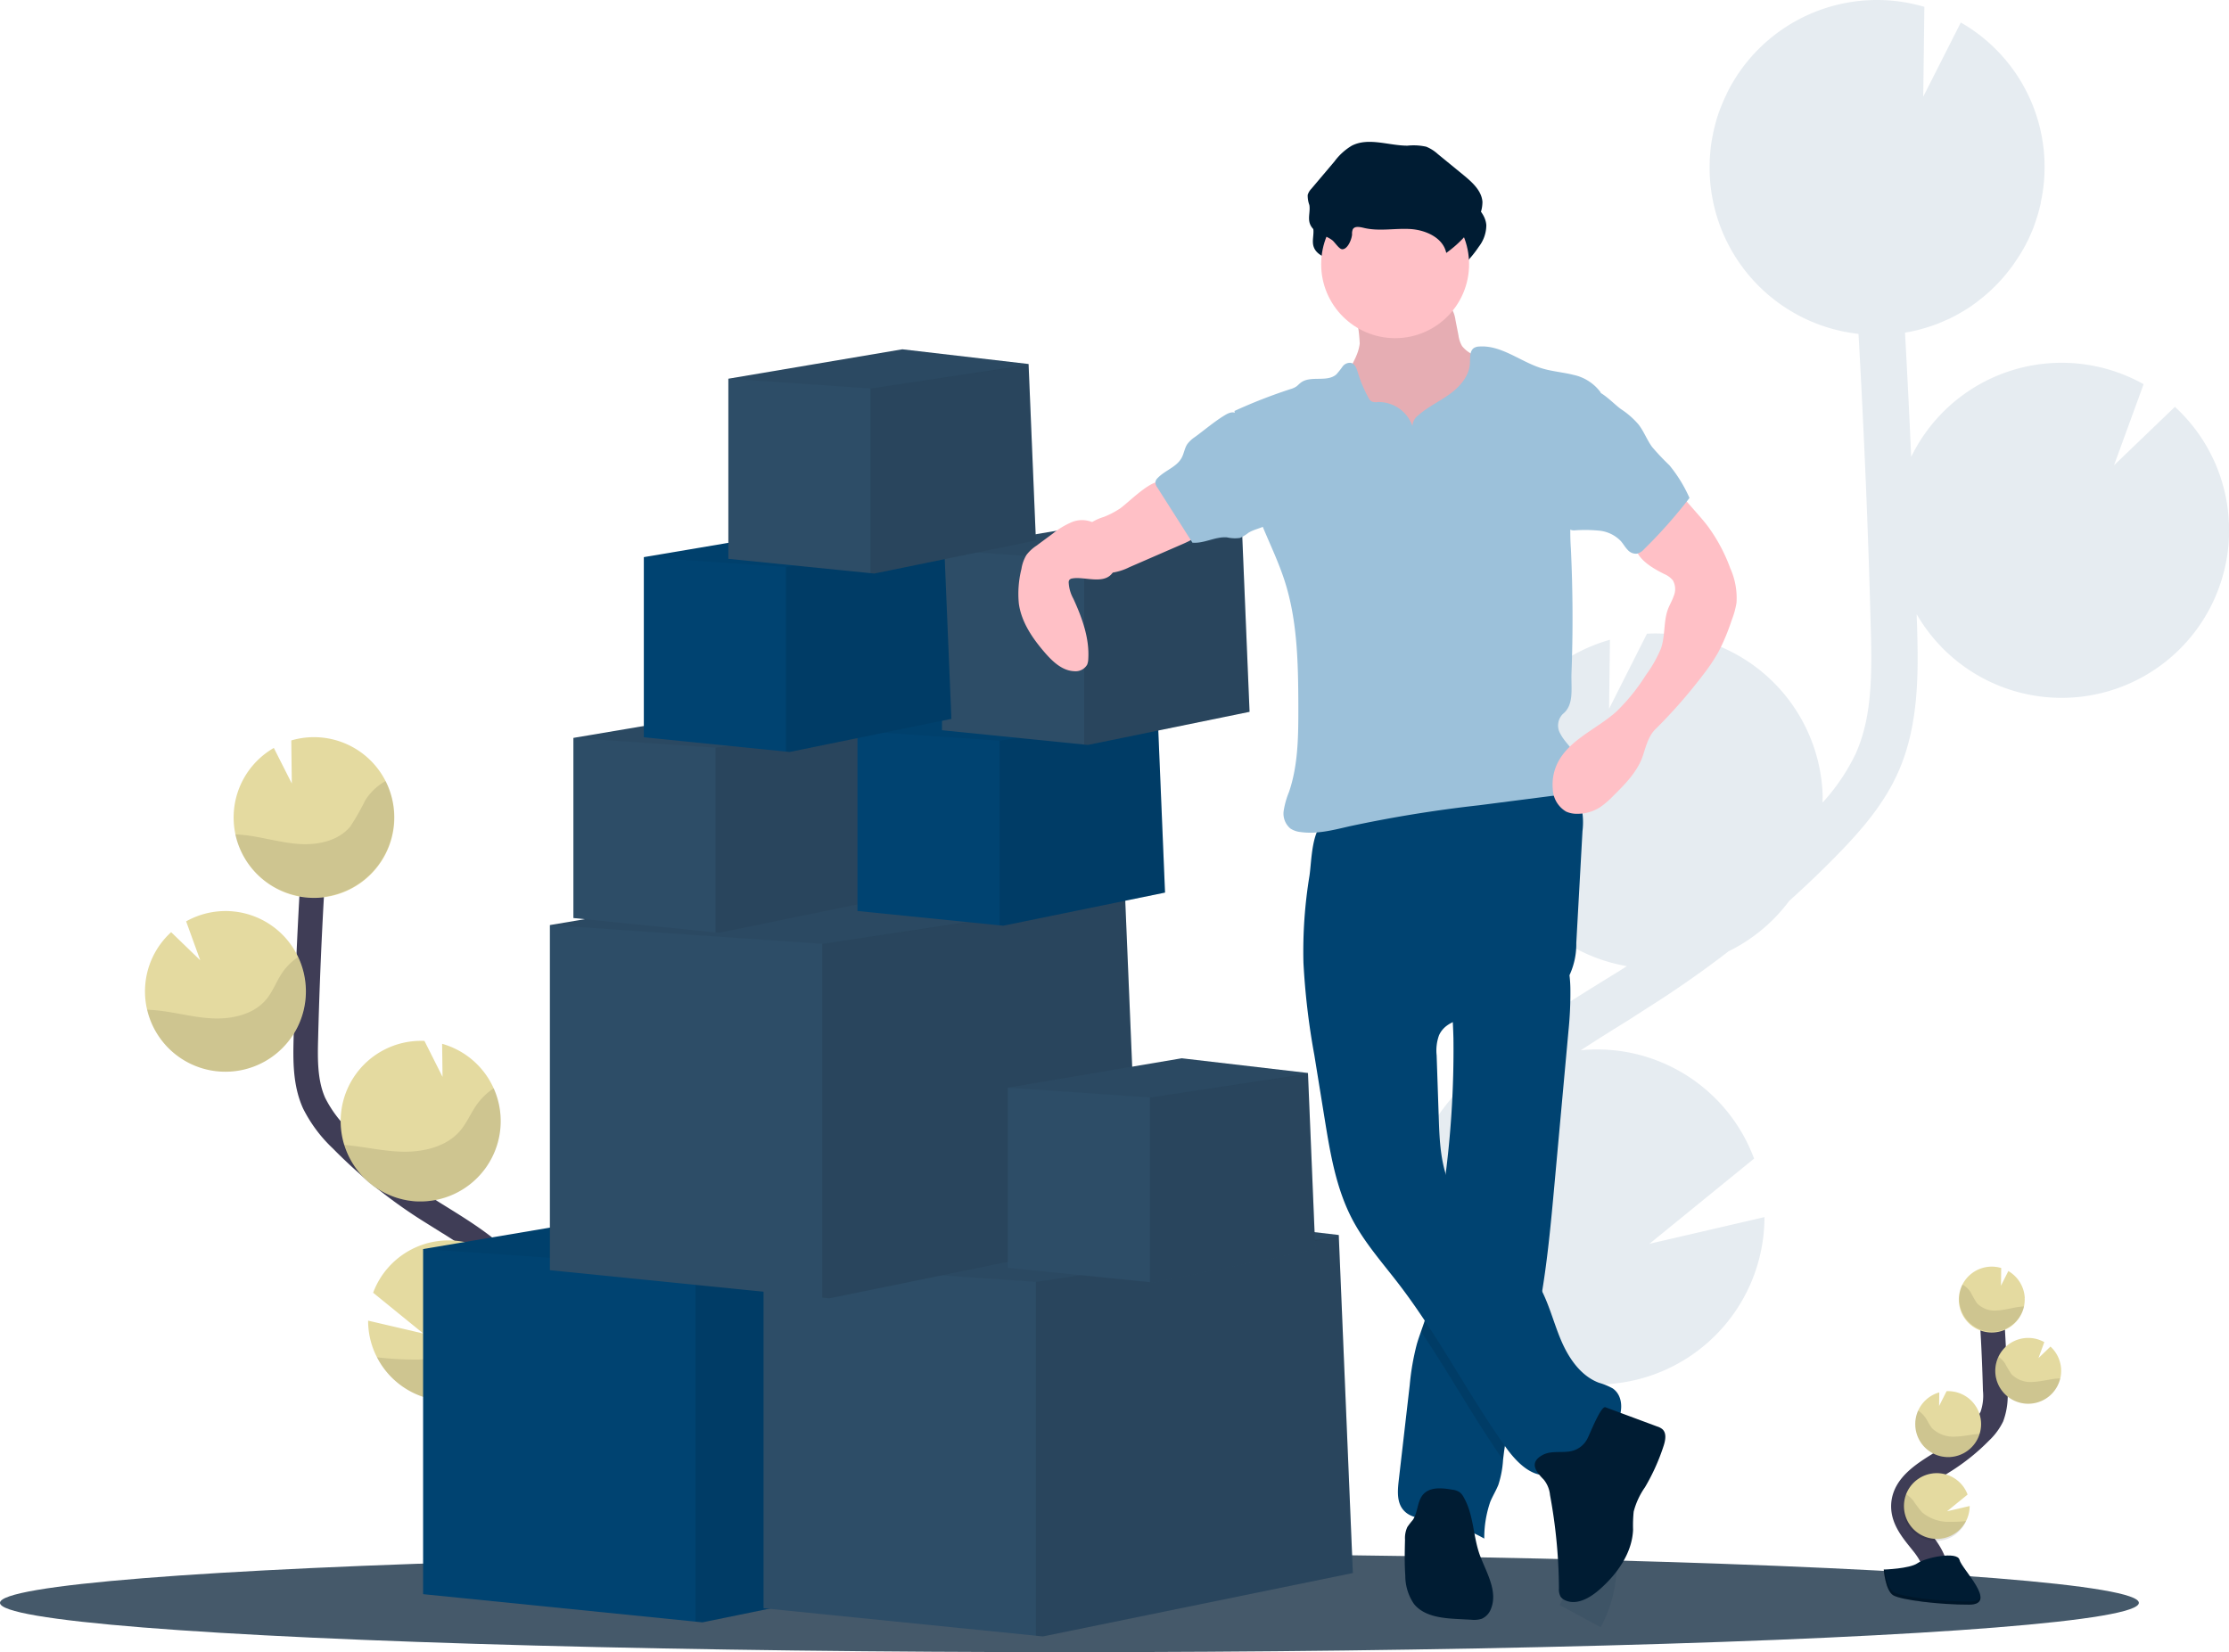 <svg xmlns="http://www.w3.org/2000/svg" width="363.667" height="269.574" viewBox="0 0 363.667 269.574">
  <g id="Group_34" data-name="Group 34" transform="translate(0 0.098)">
    <path id="Path_182" data-name="Path 182" d="M755.911,258.018l2.862-1.766c.272-.172.54-.356.816-.529a27.331,27.331,0,0,1-22.669-25.665,27.047,27.047,0,0,1,2.36-12.449,27.377,27.377,0,0,1,17.548-15.138l-.142,11.262,6.186-12.258a.246.246,0,0,1,.077,0A27.327,27.327,0,0,1,791.52,227.5c.023.521,0,1.034,0,1.532a32.673,32.673,0,0,0,5.4-7.971c2.62-5.842,2.681-12.457,2.463-20.5-.414-15.935-1.1-31.989-2-48a27.312,27.312,0,0,1-24.267-25.852c-.038-.839-.027-1.662,0-2.482a4.1,4.1,0,0,1,.031-.613c.054-.793.126-1.578.249-2.352a2.234,2.234,0,0,1,.069-.383q.168-.984.4-1.946c.061-.237.119-.479.184-.716a20.7,20.7,0,0,1,.647-2.061c.081-.226.176-.444.26-.667.2-.5.406-.988.628-1.475.119-.257.234-.509.36-.766.031-.065.058-.13.092-.2h0A27.308,27.308,0,0,1,808.129,99.2l-.184,14.656,6.129-12.1A27.159,27.159,0,0,1,827.1,131.2h.031c-.042.2-.1.383-.149.575-.084.36-.176.716-.276,1.073-.13.456-.276.9-.425,1.352-.115.333-.226.674-.352,1-.184.483-.383.954-.605,1.425-.123.276-.234.555-.383.827q-.525,1.057-1.149,2.068c-.142.234-.3.456-.452.69-.291.452-.586.9-.9,1.337-.2.268-.406.525-.613.789-.3.383-.605.766-.923,1.115-.226.257-.456.509-.693.766-.333.352-.678.693-1.034,1.03-.234.226-.471.452-.716.667-.4.356-.824.7-1.249,1.03-.214.169-.421.345-.644.506q-.969.72-2,1.352c-.13.077-.268.142-.383.218-.575.341-1.149.659-1.766.958-.257.126-.525.237-.789.356-.494.222-.992.437-1.5.632-.295.111-.6.215-.9.318-.5.172-1.011.329-1.532.471-.306.084-.609.169-.919.241-.559.134-1.13.245-1.7.341a.2.2,0,0,0-.111.023q.567,10.128,1.007,20.267a27.312,27.312,0,0,1,37.922-11.856l-4.83,13.235,9.936-9.542a27.25,27.25,0,0,1,8.81,18.869,26.745,26.745,0,0,1-.693,7.527,27.316,27.316,0,0,1-50.245,7.443c0,.686.05,1.375.069,2.061.18,7.094.406,15.92-3.13,23.8-2.394,5.344-6.251,9.684-10.063,13.572-2.478,2.532-5.049,4.98-7.684,7.351a27.327,27.327,0,0,1-9.867,8.205q-6.493,5-13.445,9.37l-2.815,1.816c-2.6,1.613-5.267,3.267-7.883,4.98.46-.046.916-.1,1.383-.115a27.339,27.339,0,0,1,26.906,17.785l-17.077,13.9,18.77-4.355a27.339,27.339,0,0,1-39.179,24.611c.421.529.847,1.053,1.268,1.578.839,1.046,1.674,2.084,2.49,3.114,11.109,14.07,14.2,27.431,8.7,37.616l-6.688-3.616c5.363-9.913-2.681-22.6-7.979-29.288-.8-1.011-1.62-2.03-2.448-3.064-7.1-8.81-15.142-18.816-14.939-31.077C723.531,278.086,741.493,266.951,755.911,258.018Z" transform="translate(-494.162 -98.18)" fill="rgba(0,67,113,0.1)"/>
    <ellipse id="Ellipse_40" data-name="Ellipse 40" cx="174.481" cy="8.044" rx="174.481" ry="8.044" transform="translate(0 253.388)" fill="rgba(0,28,51,0.73)"/>
    <path id="Path_183" data-name="Path 183" d="M940.808,698.152c1.149-2.111-.153-4.7-1.639-6.581s-3.3-3.831-3.26-6.24c.054-3.448,3.712-5.482,6.638-7.309a32.481,32.481,0,0,0,5.956-4.792,8.732,8.732,0,0,0,1.835-2.452,10.008,10.008,0,0,0,.548-4.359q-.192-7.378-.728-14.74" transform="translate(-625.366 -439.72)" fill="none" stroke="#3f3d56" stroke-miterlimit="10" stroke-width="4"/>
    <path id="Path_184" data-name="Path 184" d="M970.3,642.74a5.386,5.386,0,0,0-2.681-4.405l-1.2,2.383.035-2.88a5.375,5.375,0,1,0,3.83,4.9Z" transform="translate(-639.953 -431.04)" fill="#e4daa0"/>
    <path id="Path_185" data-name="Path 185" d="M946.273,733.409a5.363,5.363,0,1,1,.257-4.328l-3.356,2.731,3.693-.858A5.362,5.362,0,0,1,946.273,733.409Z" transform="translate(-625.511 -485.319)" fill="#e4daa0"/>
    <path id="Path_186" data-name="Path 186" d="M946.6,701.4a5.363,5.363,0,0,1-5.616-5.121,5.287,5.287,0,0,1,.464-2.448,5.386,5.386,0,0,1,3.448-2.98l-.027,2.218,1.218-2.413h0a5.378,5.378,0,0,1,.5,10.745Z" transform="translate(-628.497 -463.759)" fill="#e4daa0"/>
    <path id="Path_187" data-name="Path 187" d="M980.676,678.715a5.369,5.369,0,1,1,2.375-10.044l-.95,2.6,1.954-1.877a5.363,5.363,0,0,1,1.739,3.712,5.24,5.24,0,0,1-.138,1.479A5.363,5.363,0,0,1,980.676,678.715Z" transform="translate(-649.517 -449.778)" fill="#e4daa0"/>
    <path id="Path_188" data-name="Path 188" d="M969.676,648.882c-1.241.138-2.448.525-3.693.6a4.018,4.018,0,0,1-3.4-1.191,17.013,17.013,0,0,1-1-1.747,3.832,3.832,0,0,0-1.352-1.276,5.363,5.363,0,1,0,10.051,3.57C970.079,648.848,969.876,648.863,969.676,648.882Z" transform="translate(-640.05 -435.765)" opacity="0.1"/>
    <path id="Path_189" data-name="Path 189" d="M980.655,683.661A5.363,5.363,0,0,1,975.541,676a3.984,3.984,0,0,1,1.08,1.084,17.319,17.319,0,0,0,1.065,1.777,4.384,4.384,0,0,0,3.566,1.245c1.3-.061,2.547-.425,3.831-.544.176,0,.36-.031.54-.034A5.363,5.363,0,0,1,980.655,683.661Z" transform="translate(-649.497 -454.724)" opacity="0.1"/>
    <path id="Path_190" data-name="Path 190" d="M946.6,706.519a5.363,5.363,0,0,1-5.616-5.122,5.287,5.287,0,0,1,.464-2.448,4.413,4.413,0,0,1,1.149,1.092c.417.59.678,1.268,1.149,1.812a4.965,4.965,0,0,0,3.808,1.333c1.375-.035,2.612-.356,3.938-.456a5.386,5.386,0,0,1-4.892,3.788Z" transform="translate(-628.497 -468.883)" opacity="0.1"/>
    <path id="Path_191" data-name="Path 191" d="M946.04,738.905a5.373,5.373,0,1,1-9.8-4.405,5.576,5.576,0,0,1,1.18,1.053,21.183,21.183,0,0,0,1.44,1.915,6.69,6.69,0,0,0,4.451,1.563A23.047,23.047,0,0,0,946.04,738.905Z" transform="translate(-625.277 -490.815)" opacity="0.1"/>
    <path id="Path_192" data-name="Path 192" d="M927.54,762.955s4.24-.13,5.52-1.042,6.512-2,6.845-.536,6.378,7.278,1.586,7.3-11.132-.766-12.407-1.532S927.54,762.955,927.54,762.955Z" transform="translate(-620.204 -506.955)" fill="#001c33"/>
    <path id="Path_193" data-name="Path 193" d="M941.575,771.839c-4.788.038-11.132-.766-12.407-1.532-.969-.59-1.36-2.716-1.486-3.7h-.142s.268,3.421,1.532,4.214,7.615,1.563,12.407,1.532c1.383,0,1.862-.506,1.835-1.233C943.134,771.555,942.605,771.831,941.575,771.839Z" transform="translate(-620.204 -510.625)" opacity="0.2"/>
    <path id="Path_194" data-name="Path 194" d="M279.992,559.682c-2.781-5.148.383-11.453,4-16.042s8.044-9.362,7.948-15.211c-.138-8.4-9.055-13.365-16.18-17.82A79.021,79.021,0,0,1,261.23,498.93a21.22,21.22,0,0,1-4.466-5.98c-1.471-3.287-1.433-7.021-1.337-10.622q.46-18,1.777-35.938" transform="translate(-205.522 -313.067)" fill="none" stroke="#3f3d56" stroke-miterlimit="10" stroke-width="4"/>
    <path id="Path_195" data-name="Path 195" d="M224.737,424.575a13.1,13.1,0,0,1,6.543-10.726l2.934,5.8-.088-7.025a13.108,13.108,0,1,1-9.389,11.959Z" transform="translate(-186.604 -291.907)" fill="#e4daa0"/>
    <path id="Path_196" data-name="Path 196" d="M283.448,645.521a13.1,13.1,0,0,0,24.742-5.363,12.932,12.932,0,0,0-.854-5.317,13.108,13.108,0,0,0-24.516.142l8.186,6.657-9.006-2.1A12.959,12.959,0,0,0,283.448,645.521Z" transform="translate(-221.941 -424.153)" fill="#e4daa0"/>
    <path id="Path_197" data-name="Path 197" d="M282.571,567.622a13.108,13.108,0,0,0,4.156-25.711l.069,5.4-2.95-5.872h-.034a13.109,13.109,0,0,0-1.222,26.189Z" transform="translate(-214.594 -371.697)" fill="#e4daa0"/>
    <path id="Path_198" data-name="Path 198" d="M199.466,512.351a13.108,13.108,0,1,0-5.792-24.516l2.3,6.347-4.746-4.585a13.047,13.047,0,0,0-4.252,9.048,12.783,12.783,0,0,0,.333,3.608A13.1,13.1,0,0,0,199.466,512.351Z" transform="translate(-163.305 -337.597)" fill="#e4daa0"/>
    <path id="Path_199" data-name="Path 199" d="M226.948,439.61c3.026.333,5.968,1.272,9,1.459s6.37-.536,8.289-2.9a40.866,40.866,0,0,0,2.425-4.267,9.3,9.3,0,0,1,3.3-3.107,13.108,13.108,0,1,1-24.516,8.7C225.959,439.522,226.457,439.557,226.948,439.61Z" transform="translate(-187.053 -303.449)" opacity="0.1"/>
    <path id="Path_200" data-name="Path 200" d="M200.053,524.443a13.116,13.116,0,0,0,12.468-18.693,9.7,9.7,0,0,0-2.635,2.635c-.935,1.41-1.5,3.038-2.6,4.332-2.042,2.4-5.527,3.183-8.692,3.042s-6.217-1.046-9.366-1.333c-.437-.038-.881-.069-1.322-.08A13.1,13.1,0,0,0,200.053,524.443Z" transform="translate(-163.892 -349.689)" opacity="0.1"/>
    <path id="Path_201" data-name="Path 201" d="M283.477,580.1a13.1,13.1,0,0,0,12.572-18.452,10.6,10.6,0,0,0-2.77,2.681c-1.019,1.436-1.655,3.091-2.846,4.417-2.21,2.463-5.926,3.333-9.278,3.252-3.244-.069-6.37-.866-9.6-1.115A13.116,13.116,0,0,0,283.477,580.1Z" transform="translate(-215.5 -384.176)" opacity="0.1"/>
    <path id="Path_202" data-name="Path 202" d="M285.78,659.04a13.1,13.1,0,0,0,24.741-5.363,12.931,12.931,0,0,0-.854-5.317,13.121,13.121,0,0,0-2.873,2.563c-1.245,1.532-2.069,3.241-3.509,4.658-2.681,2.628-7.006,3.716-10.856,3.831a56.234,56.234,0,0,1-6.65-.371Z" transform="translate(-224.273 -437.671)" opacity="0.1"/>
    <path id="Path_203" data-name="Path 203" d="M276.367,567.707,225.8,578.049l-1.149-.115-44.434-4.482V517.143l54.394-9.193,39.455,4.6.012.249,0,.123Z" transform="translate(-111.186 -313.438)" fill="#004371"/>
    <path id="Path_204" data-name="Path 204" d="M347.932,575.511l-50.563,10.343-1.149-.115V528.012l49.426-7.412Z" transform="translate(-182.752 -321.242)" opacity="0.1"/>
    <path id="Path_205" data-name="Path 205" d="M274.084,512.918l-.015.011-49.414,7.278-44.434-3.064,54.394-9.193,39.455,4.6.012.249Z" transform="translate(-111.186 -313.438)" opacity="0.05"/>
    <path id="Path_206" data-name="Path 206" d="M421.367,573.706,370.8,584.049l-1.149-.115-44.434-4.482V523.143l54.394-9.193,39.455,4.6.012.249,0,.123Z" transform="translate(-200.643 -317.14)" fill="#2d4d67"/>
    <path id="Path_207" data-name="Path 207" d="M492.932,581.511l-50.563,10.343-1.149-.115V534.012l49.426-7.412Z" transform="translate(-272.209 -324.944)" opacity="0.1"/>
    <path id="Path_208" data-name="Path 208" d="M419.084,518.918l-.015.011-49.414,7.278-44.434-3.064,54.394-9.193,39.455,4.6.012.249Z" transform="translate(-200.643 -317.14)" opacity="0.05"/>
    <path id="Path_209" data-name="Path 209" d="M330.367,429.707,279.8,440.049l-1.149-.115-44.434-4.482V379.143l54.394-9.193,39.455,4.6.012.249,0,.123Z" transform="translate(-144.501 -228.299)" fill="#2d4d67"/>
    <path id="Path_210" data-name="Path 210" d="M401.932,437.511l-50.563,10.342-1.149-.115V390.012l49.426-7.412Z" transform="translate(-216.067 -236.104)" opacity="0.1"/>
    <path id="Path_211" data-name="Path 211" d="M328.084,374.918l-.015.011-49.414,7.278-44.434-3.064,54.394-9.193,39.455,4.6.012.249Z" transform="translate(-144.501 -228.299)" opacity="0.05"/>
    <path id="Path_212" data-name="Path 212" d="M479.4,481.878l-26.389,5.4-.6-.061-23.19-2.34V455.49l28.388-4.8,20.593,2.4.008.13v.061Z" transform="translate(-264.805 -278.112)" fill="#2d4d67"/>
    <path id="Path_213" data-name="Path 213" d="M516.75,485.956l-26.389,5.4-.6-.061V461.169l25.8-3.869Z" transform="translate(-302.155 -282.19)" opacity="0.1"/>
    <path id="Path_214" data-name="Path 214" d="M478.209,453.283l-.008.008-25.791,3.8-23.19-1.6,28.388-4.8,20.593,2.4.008.13Z" transform="translate(-264.805 -278.112)" opacity="0.05"/>
    <path id="Path_215" data-name="Path 215" d="M294.4,332.878l-26.389,5.4-.6-.057-23.19-2.34V306.49l28.388-4.8,20.593,2.4.008.13v.061Z" transform="translate(-150.67 -186.187)" fill="#2d4d67"/>
    <path id="Path_216" data-name="Path 216" d="M331.75,336.956l-26.389,5.4-.6-.057V312.169l25.8-3.869Z" transform="translate(-188.02 -190.265)" opacity="0.1"/>
    <path id="Path_217" data-name="Path 217" d="M293.209,304.283l-.008.008-25.791,3.8-23.19-1.6,28.388-4.8,20.593,2.4.008.13Z" transform="translate(-150.67 -186.187)" opacity="0.05"/>
    <path id="Path_218" data-name="Path 218" d="M415.4,329.878l-26.389,5.4-.6-.057-23.19-2.341V303.49l28.388-4.8,20.593,2.4.008.13v.061Z" transform="translate(-225.321 -184.336)" fill="#004371"/>
    <path id="Path_219" data-name="Path 219" d="M452.75,333.956l-26.389,5.4-.6-.057V309.169l25.8-3.869Z" transform="translate(-262.671 -188.414)" opacity="0.1"/>
    <path id="Path_220" data-name="Path 220" d="M414.209,301.283l-.008.008-25.791,3.8-23.19-1.6,28.388-4.8,20.593,2.4.008.13Z" transform="translate(-225.321 -184.336)" opacity="0.05"/>
    <path id="Path_221" data-name="Path 221" d="M451.4,252.878l-26.389,5.4-.6-.057-23.19-2.34V226.49l28.388-4.8,20.593,2.4.008.13v.061Z" transform="translate(-247.531 -136.831)" fill="#2d4d67"/>
    <path id="Path_222" data-name="Path 222" d="M488.75,256.956l-26.389,5.4-.6-.057V232.169l25.8-3.869Z" transform="translate(-284.881 -140.909)" opacity="0.1"/>
    <path id="Path_223" data-name="Path 223" d="M450.209,224.283l-.008.008-25.791,3.8-23.19-1.6,28.388-4.8,20.593,2.4.008.13Z" transform="translate(-247.531 -136.831)" opacity="0.05"/>
    <path id="Path_224" data-name="Path 224" d="M699.211,231.9c-.28,2.49-2.18,4.5-2.884,6.895-1.057,3.62.766,7.508,3.279,10.342a22.9,22.9,0,0,0,15.943,7.562,6.86,6.86,0,0,0,2.635-.287,5.722,5.722,0,0,0,2-1.371,12.81,12.81,0,0,0,3.3-7.167,38.328,38.328,0,0,0,.092-8.01,4.532,4.532,0,0,0-.3-1.617,4.107,4.107,0,0,0-1.038-1.276,24.134,24.134,0,0,0-4.463-3.244,5.012,5.012,0,0,1-1.869-1.429,4.679,4.679,0,0,1-.578-1.712l-.494-2.513a4.927,4.927,0,0,0-.724-2.038c-.87-1.172-2.536-1.333-4-1.39l-5.363-.211c-1.666-.065-3.857-.544-5.485-.214-1.532.3-1.015,1.7-.739,2.976A21.527,21.527,0,0,1,699.211,231.9Z" transform="translate(-477.369 -175.927)" fill="#ffc0c6"/>
    <path id="Path_225" data-name="Path 225" d="M699.211,231.9c-.28,2.49-2.18,4.5-2.884,6.895-1.057,3.62.766,7.508,3.279,10.342a22.9,22.9,0,0,0,15.943,7.562,6.86,6.86,0,0,0,2.635-.287,5.722,5.722,0,0,0,2-1.371,12.81,12.81,0,0,0,3.3-7.167,38.328,38.328,0,0,0,.092-8.01,4.532,4.532,0,0,0-.3-1.617,4.107,4.107,0,0,0-1.038-1.276,24.134,24.134,0,0,0-4.463-3.244,5.012,5.012,0,0,1-1.869-1.429,4.679,4.679,0,0,1-.578-1.712l-.494-2.513a4.927,4.927,0,0,0-.724-2.038c-.87-1.172-2.536-1.333-4-1.39l-5.363-.211c-1.666-.065-3.857-.544-5.485-.214-1.532.3-1.015,1.7-.739,2.976A21.527,21.527,0,0,1,699.211,231.9Z" transform="translate(-477.369 -175.927)" opacity="0.1"/>
    <path id="Path_226" data-name="Path 226" d="M748.443,517.343l-2.275,24.945c-.594,6.543-1.2,13.112-2.363,19.57-.383,2.226-.873,4.44-1.433,6.635-1.555,6.094-3.811,12.051-4.539,18.3-.023.18-.042.383-.061.548a16.4,16.4,0,0,1-.766,4.06c-.383.954-.923,1.823-1.318,2.766a18.128,18.128,0,0,0-.984,6.01,25.909,25.909,0,0,0-8.921-3.064c-1.532-.226-3.2-.383-4.214-1.532-1.149-1.249-1.015-3.16-.824-4.838q.9-7.814,1.8-15.621a40.711,40.711,0,0,1,1.149-6.635c.207-.724.456-1.436.709-2.149.349-.981.7-1.961.965-2.969a35.746,35.746,0,0,0,.758-4.915c.617-5.24,1.36-10.469,2.011-15.705l.034-.276a160.587,160.587,0,0,0,1.505-23.906c-.031-1.184-.08-2.367-.157-3.555-.107-1.72-.264-2.632,1.149-3.708a26.8,26.8,0,0,1,5.447-2.8c.969-.421,11.641-4.214,11.875-3.379a20.791,20.791,0,0,1,.766,5.447,60.606,60.606,0,0,1-.314,6.769Z" transform="translate(-492.544 -349.231)" fill="#004371"/>
    <path id="Path_227" data-name="Path 227" d="M749.84,622.2c-.383,2.226-.873,4.44-1.433,6.635-1.555,6.094-3.811,12.051-4.539,18.3-.023.18-.042.383-.061.548-4.758-6.8-8.764-14.1-13.407-20.972.349-.981.7-1.961.965-2.969a35.773,35.773,0,0,0,.8-4.945c.617-5.24,1.36-10.469,2.011-15.705l.035-.276a16.263,16.263,0,0,0,1.149,3.221c3.118,6.336,10.526,9.538,14.15,15.6Q749.687,621.917,749.84,622.2Z" transform="translate(-498.579 -409.57)" opacity="0.1"/>
    <path id="Path_228" data-name="Path 228" d="M680.336,458.315a117.819,117.819,0,0,0,1.781,15.135l1.674,10.342c.915,5.669,1.873,11.45,4.555,16.525,2.007,3.8,4.9,7.041,7.512,10.446,6.428,8.374,11.258,17.862,17.352,26.481,1.774,2.505,4.306,5.217,7.328,4.692,1.984-.341,3.425-2,4.98-3.267,1.839-1.5,4.053-2.6,5.5-4.486s1.731-5.01-.23-6.351a10.587,10.587,0,0,0-2.245-.919c-3.038-1.149-5.007-4.122-6.255-7.125s-2.011-6.225-3.677-9.017c-3.624-6.064-11.036-9.266-14.154-15.606-1.747-3.547-1.915-7.661-2.045-11.6l-.341-10.078a7.338,7.338,0,0,1,.383-3.256c1.191-2.681,4.792-2.934,7.711-3.275a26.336,26.336,0,0,0,9.45-2.98,9.8,9.8,0,0,0,4.214-3.75,12.047,12.047,0,0,0,1.027-5.075l1.011-18.268a11.521,11.521,0,0,0-.383-4.669c-1.391-3.7-6.064-4.911-10.013-4.735-7.347.329-14.127,3.49-21.068,5.627a53.847,53.847,0,0,1-5.221,1.36c-1.532.31-3.448.184-4.918.682-2.635.889-2.57,6.658-2.942,9.048a75.941,75.941,0,0,0-.984,14.116Z" transform="translate(-467.679 -301.393)" fill="#004371"/>
    <path id="Path_229" data-name="Path 229" d="M780.364,709.3a4.683,4.683,0,0,1,1.027,2.517,85.87,85.87,0,0,1,1.456,15.211,2.521,2.521,0,0,0,.272,1.379,1.759,1.759,0,0,0,.716.575c1.873.893,4.045-.352,5.608-1.72,2.892-2.532,5.34-5.934,5.5-9.776a22.5,22.5,0,0,1,.1-2.965,12.335,12.335,0,0,1,1.843-3.972,33.725,33.725,0,0,0,3.064-6.826c.284-.9.475-2.023-.23-2.647a2.461,2.461,0,0,0-.831-.433L790.43,697.5c-.735-.272-2.559,4.413-2.846,4.926a3.878,3.878,0,0,1-2.835,2.252c-1.421.291-3.176-.13-4.531.594C777.92,706.5,779.065,707.993,780.364,709.3Z" transform="translate(-528.502 -467.982)" fill="#001c33"/>
    <path id="Path_230" data-name="Path 230" d="M733.142,733.52a2.578,2.578,0,0,0-.643-.816,2.886,2.886,0,0,0-1.3-.44c-1.609-.276-3.516-.456-4.631.743-1.042,1.122-.862,2.95-1.731,4.214a13.1,13.1,0,0,0-.889,1.149,4.315,4.315,0,0,0-.383,2.061c-.046,1.95-.092,3.907.046,5.853a8.169,8.169,0,0,0,1.406,4.623c1.64,2.053,4.6,2.348,7.217,2.478l2.126.111a4.215,4.215,0,0,0,1.739-.161,2.854,2.854,0,0,0,1.5-1.651c1.107-2.75-.643-5.711-1.724-8.469C734.632,740.039,734.855,736.519,733.142,733.52Z" transform="translate(-494.334 -489.31)" fill="#001c33"/>
    <path id="Path_231" data-name="Path 231" d="M691.032,183.51a1.734,1.734,0,0,1,.119-.82c.31-.548,1.122-.383,1.735-.245,2.463.621,5.06.057,7.6.2s5.4,1.413,5.907,3.9a18.467,18.467,0,0,0,4.685-4.811,5.772,5.772,0,0,0,1.222-3.524c-.138-1.823-1.666-3.187-3.064-4.344l-4.214-3.447a6.4,6.4,0,0,0-1.892-1.2,9.416,9.416,0,0,0-3.064-.172c-3.064,0-6.351-1.4-9.082,0a9.693,9.693,0,0,0-2.831,2.574l-3.765,4.459a2.379,2.379,0,0,0-.605,1.023,4.5,4.5,0,0,0,.272,1.628c.176,1-.253,2.061.077,3.018.548,1.586,2.478,1.812,3.658,2.724.437.337,1.126,1.49,1.651,1.475C690.362,185.93,691.006,184.245,691.032,183.51Z" transform="translate(-469.803 -141.58)" fill="#001c33"/>
    <circle id="Ellipse_41" data-name="Ellipse 41" cx="12.066" cy="12.066" r="12.066" transform="translate(215.553 30.948)" fill="#ffc0c6"/>
    <path id="Path_232" data-name="Path 232" d="M680.039,258.644a5.846,5.846,0,0,0-5.673-3.915,1.7,1.7,0,0,1-1.05-.134,1.453,1.453,0,0,1-.433-.536,21.347,21.347,0,0,1-1.758-4.16c-.192-.64-.456-1.394-1.1-1.559a1.481,1.481,0,0,0-1.4.613,13.414,13.414,0,0,1-1,1.26c-1.532,1.356-4.214.119-5.819,1.364-.264.2-.483.464-.766.651a3.486,3.486,0,0,1-.885.383A84.815,84.815,0,0,0,651,256.184c1.073,6.451,2.168,13.024,4.681,19.057,1.2,2.873,2.547,5.688,3.5,8.649,2.122,6.562,2.214,13.583,2.241,20.482,0,4.719,0,9.538-1.532,14a13.556,13.556,0,0,0-.862,3.064,3.187,3.187,0,0,0,1.08,2.865,3.642,3.642,0,0,0,1.666.586c2.647.383,5.313-.314,7.918-.919a213.114,213.114,0,0,1,21.214-3.448l11.913-1.532a6.969,6.969,0,0,0,2.467-.64c2.18-1.191,2.386-4.47,1.03-6.554-.647-1-1.563-1.819-2.111-2.877a2.672,2.672,0,0,1,.349-3.275c1.915-1.494,1.341-4.263,1.433-6.684q.383-10.159-.1-20.3a39.722,39.722,0,0,1-.069-4.214,37.182,37.182,0,0,1,1.314-7.033l3.62-14.25a7.43,7.43,0,0,0-4.47-2.873c-1.712-.429-3.5-.555-5.19-1.08-3.448-1.073-6.543-3.792-10.155-3.539a1.858,1.858,0,0,0-.789.192c-.812.463-.686,1.636-.735,2.57-.115,2.072-1.639,3.8-3.317,5.014s-3.6,2.1-5.145,3.478a2.3,2.3,0,0,0-.912,1.716Z" transform="translate(-449.594 -189.226)" fill="#9cc1da"/>
    <path id="Path_233" data-name="Path 233" d="M591.671,307.618a14.176,14.176,0,0,1-2.536,1.306,8.43,8.43,0,0,0-2.432,1.18,3.85,3.85,0,0,0-.847,1.046,4.647,4.647,0,0,0,4.283,6.922,9.337,9.337,0,0,0,3.168-.946l8.511-3.7c1.44-.624,3-1.352,3.677-2.769a.667.667,0,0,0,.084-.441.724.724,0,0,0-.352-.383,19.063,19.063,0,0,1-4.953-4.673c-.349-.475-.766-1.594-1.272-1.881C597.2,302.274,593.115,306.683,591.671,307.618Z" transform="translate(-409.034 -224.682)" fill="#ffc0c6"/>
    <path id="Path_234" data-name="Path 234" d="M806.8,307l3.137,3.585c.674.766,1.348,1.532,1.961,2.36a27.452,27.452,0,0,1,3.593,6.769,11.834,11.834,0,0,1,1.011,5.6,13.787,13.787,0,0,1-.785,2.846,35.192,35.192,0,0,1-2.134,5.133,29.223,29.223,0,0,1-2.386,3.589,83.924,83.924,0,0,1-7.956,9.1c-1.073,1.061-1.532,2.781-1.988,4.214-.862,2.647-2.911,4.712-4.892,6.665a13.477,13.477,0,0,1-2.1,1.808,6.819,6.819,0,0,1-3.831,1.088,4.215,4.215,0,0,1-1.72-.356,4.449,4.449,0,0,1-2.187-3.7,7.929,7.929,0,0,1,.659-3.968c1.8-3.988,6.424-5.715,9.691-8.626a31.627,31.627,0,0,0,4.83-5.968,20.7,20.7,0,0,0,2.44-4.279c.728-1.95.444-4.256,1.084-6.232.268-.839.766-1.594,1.038-2.425a2.871,2.871,0,0,0-.146-2.532,3.658,3.658,0,0,0-1.421-1.042c-2.088-1.057-4.424-2.421-4.823-4.731a5.064,5.064,0,0,1,.935-3.612,14.94,14.94,0,0,1,2.631-2.758C804.353,308.7,805.889,307.789,806.8,307Z" transform="translate(-533.185 -227.071)" fill="#ffc0c6"/>
    <path id="Path_235" data-name="Path 235" d="M573.387,322.8a5.805,5.805,0,0,0-2.364-2.815,4.352,4.352,0,0,0-3.448,0,13.069,13.069,0,0,0-3.018,1.823l-2.7,2a6.655,6.655,0,0,0-1.605,1.482,6.172,6.172,0,0,0-.835,2.3,16.692,16.692,0,0,0-.425,5.673c.429,3.064,2.268,5.715,4.29,8.044,1.264,1.448,2.827,2.911,4.75,2.976a2.179,2.179,0,0,0,2.1-1.057,2.616,2.616,0,0,0,.188-.942c.207-3.4-1.011-6.723-2.429-9.822a6.076,6.076,0,0,1-.766-2.639.712.712,0,0,1,.115-.444.743.743,0,0,1,.46-.226c1.942-.383,5.29,1.126,6.65-1.03C575.225,326.694,574.015,324.07,573.387,322.8Z" transform="translate(-392.765 -234.864)" fill="#ffc0c6"/>
    <path id="Path_236" data-name="Path 236" d="M689.385,173.6a1.786,1.786,0,0,1,.122-.82c.31-.552,1.122-.383,1.735-.245,2.463.621,5.06.057,7.6.2s5.393,1.413,5.907,3.9a18.59,18.59,0,0,0,4.685-4.811,5.791,5.791,0,0,0,1.222-3.528c-.138-1.823-1.67-3.187-3.064-4.34l-4.214-3.448a6.382,6.382,0,0,0-1.888-1.2,9.421,9.421,0,0,0-3.064-.172c-3.064,0-6.351-1.4-9.082,0a9.694,9.694,0,0,0-2.831,2.574l-3.769,4.459a2.386,2.386,0,0,0-.6,1.023,4.5,4.5,0,0,0,.272,1.628c.176,1-.253,2.061.077,3.015.548,1.59,2.478,1.816,3.658,2.727.437.337,1.126,1.49,1.651,1.475C688.707,176.02,689.35,174.335,689.385,173.6Z" transform="translate(-468.791 -135.466)" fill="#001c33"/>
    <path id="Path_237" data-name="Path 237" d="M623.788,277.751a5,5,0,0,0-1.264,1.176c-.441.67-.533,1.532-.912,2.222-.812,1.509-2.716,2.049-3.9,3.287a1.222,1.222,0,0,0-.383.644,1.421,1.421,0,0,0,.318.927L623.37,295c1.915.169,3.731-1.027,5.639-.866a5.687,5.687,0,0,0,2.122.092,6.172,6.172,0,0,0,1.36-.831c1.149-.72,2.651-.8,3.6-1.751a4.822,4.822,0,0,0,1.023-3.628,14.314,14.314,0,0,0-.341-3.333c-.843-3.448-3.482-6.106-5.137-9.163-.808-1.49-1.245-2.36-2.949-1.337S625.4,276.571,623.788,277.751Z" transform="translate(-428.821 -206.552)" fill="#9cc1da"/>
    <path id="Path_238" data-name="Path 238" d="M799.777,267.445a13.434,13.434,0,0,1,2.881,2.521c.87,1.122,1.364,2.5,2.2,3.651a39.885,39.885,0,0,0,2.835,3,22.894,22.894,0,0,1,3.271,5.328,79.91,79.91,0,0,1-7.4,8.351,2.372,2.372,0,0,1-1.126.735,1.8,1.8,0,0,1-1.586-.647c-.414-.429-.7-.965-1.1-1.413a5.65,5.65,0,0,0-3.5-1.689,24.026,24.026,0,0,0-3.965-.057,1.532,1.532,0,0,1-.846-.142,1.4,1.4,0,0,1-.46-.529c-1.532-2.635-1.053-5.945-.506-8.956l1.253-6.895a15.493,15.493,0,0,1,1.046-3.831c.475-1.015,1.532-2.739,2.842-2.432S798.671,266.648,799.777,267.445Z" transform="translate(-535.32 -200.793)" fill="#9cc1da"/>
    <path id="Path_239" data-name="Path 239" d="M324.4,255.878l-26.389,5.4-.6-.057-23.19-2.34V229.49l28.388-4.8,20.593,2.4.008.13v.061Z" transform="translate(-169.179 -138.682)" fill="#004371"/>
    <path id="Path_240" data-name="Path 240" d="M361.75,259.956l-26.389,5.4-.6-.057V235.169l25.8-3.869Z" transform="translate(-206.529 -142.76)" opacity="0.1"/>
    <path id="Path_241" data-name="Path 241" d="M323.209,227.283l-.008.008-25.791,3.8-23.19-1.6,28.388-4.8,20.593,2.4.008.13Z" transform="translate(-169.179 -138.682)" opacity="0.05"/>
    <path id="Path_242" data-name="Path 242" d="M360.4,179.878l-26.389,5.4-.6-.061-23.19-2.34V153.49l28.388-4.8,20.593,2.4.008.13v.061Z" transform="translate(-191.389 -91.794)" fill="#2d4d67"/>
    <path id="Path_243" data-name="Path 243" d="M397.75,183.956l-26.389,5.4-.6-.061V159.169l25.8-3.869Z" transform="translate(-228.739 -95.872)" opacity="0.1"/>
    <path id="Path_244" data-name="Path 244" d="M359.209,151.283l-.008.008-25.791,3.8-23.19-1.6,28.388-4.8,20.593,2.4.008.13Z" transform="translate(-191.389 -91.794)" opacity="0.05"/>
  </g>
</svg>

